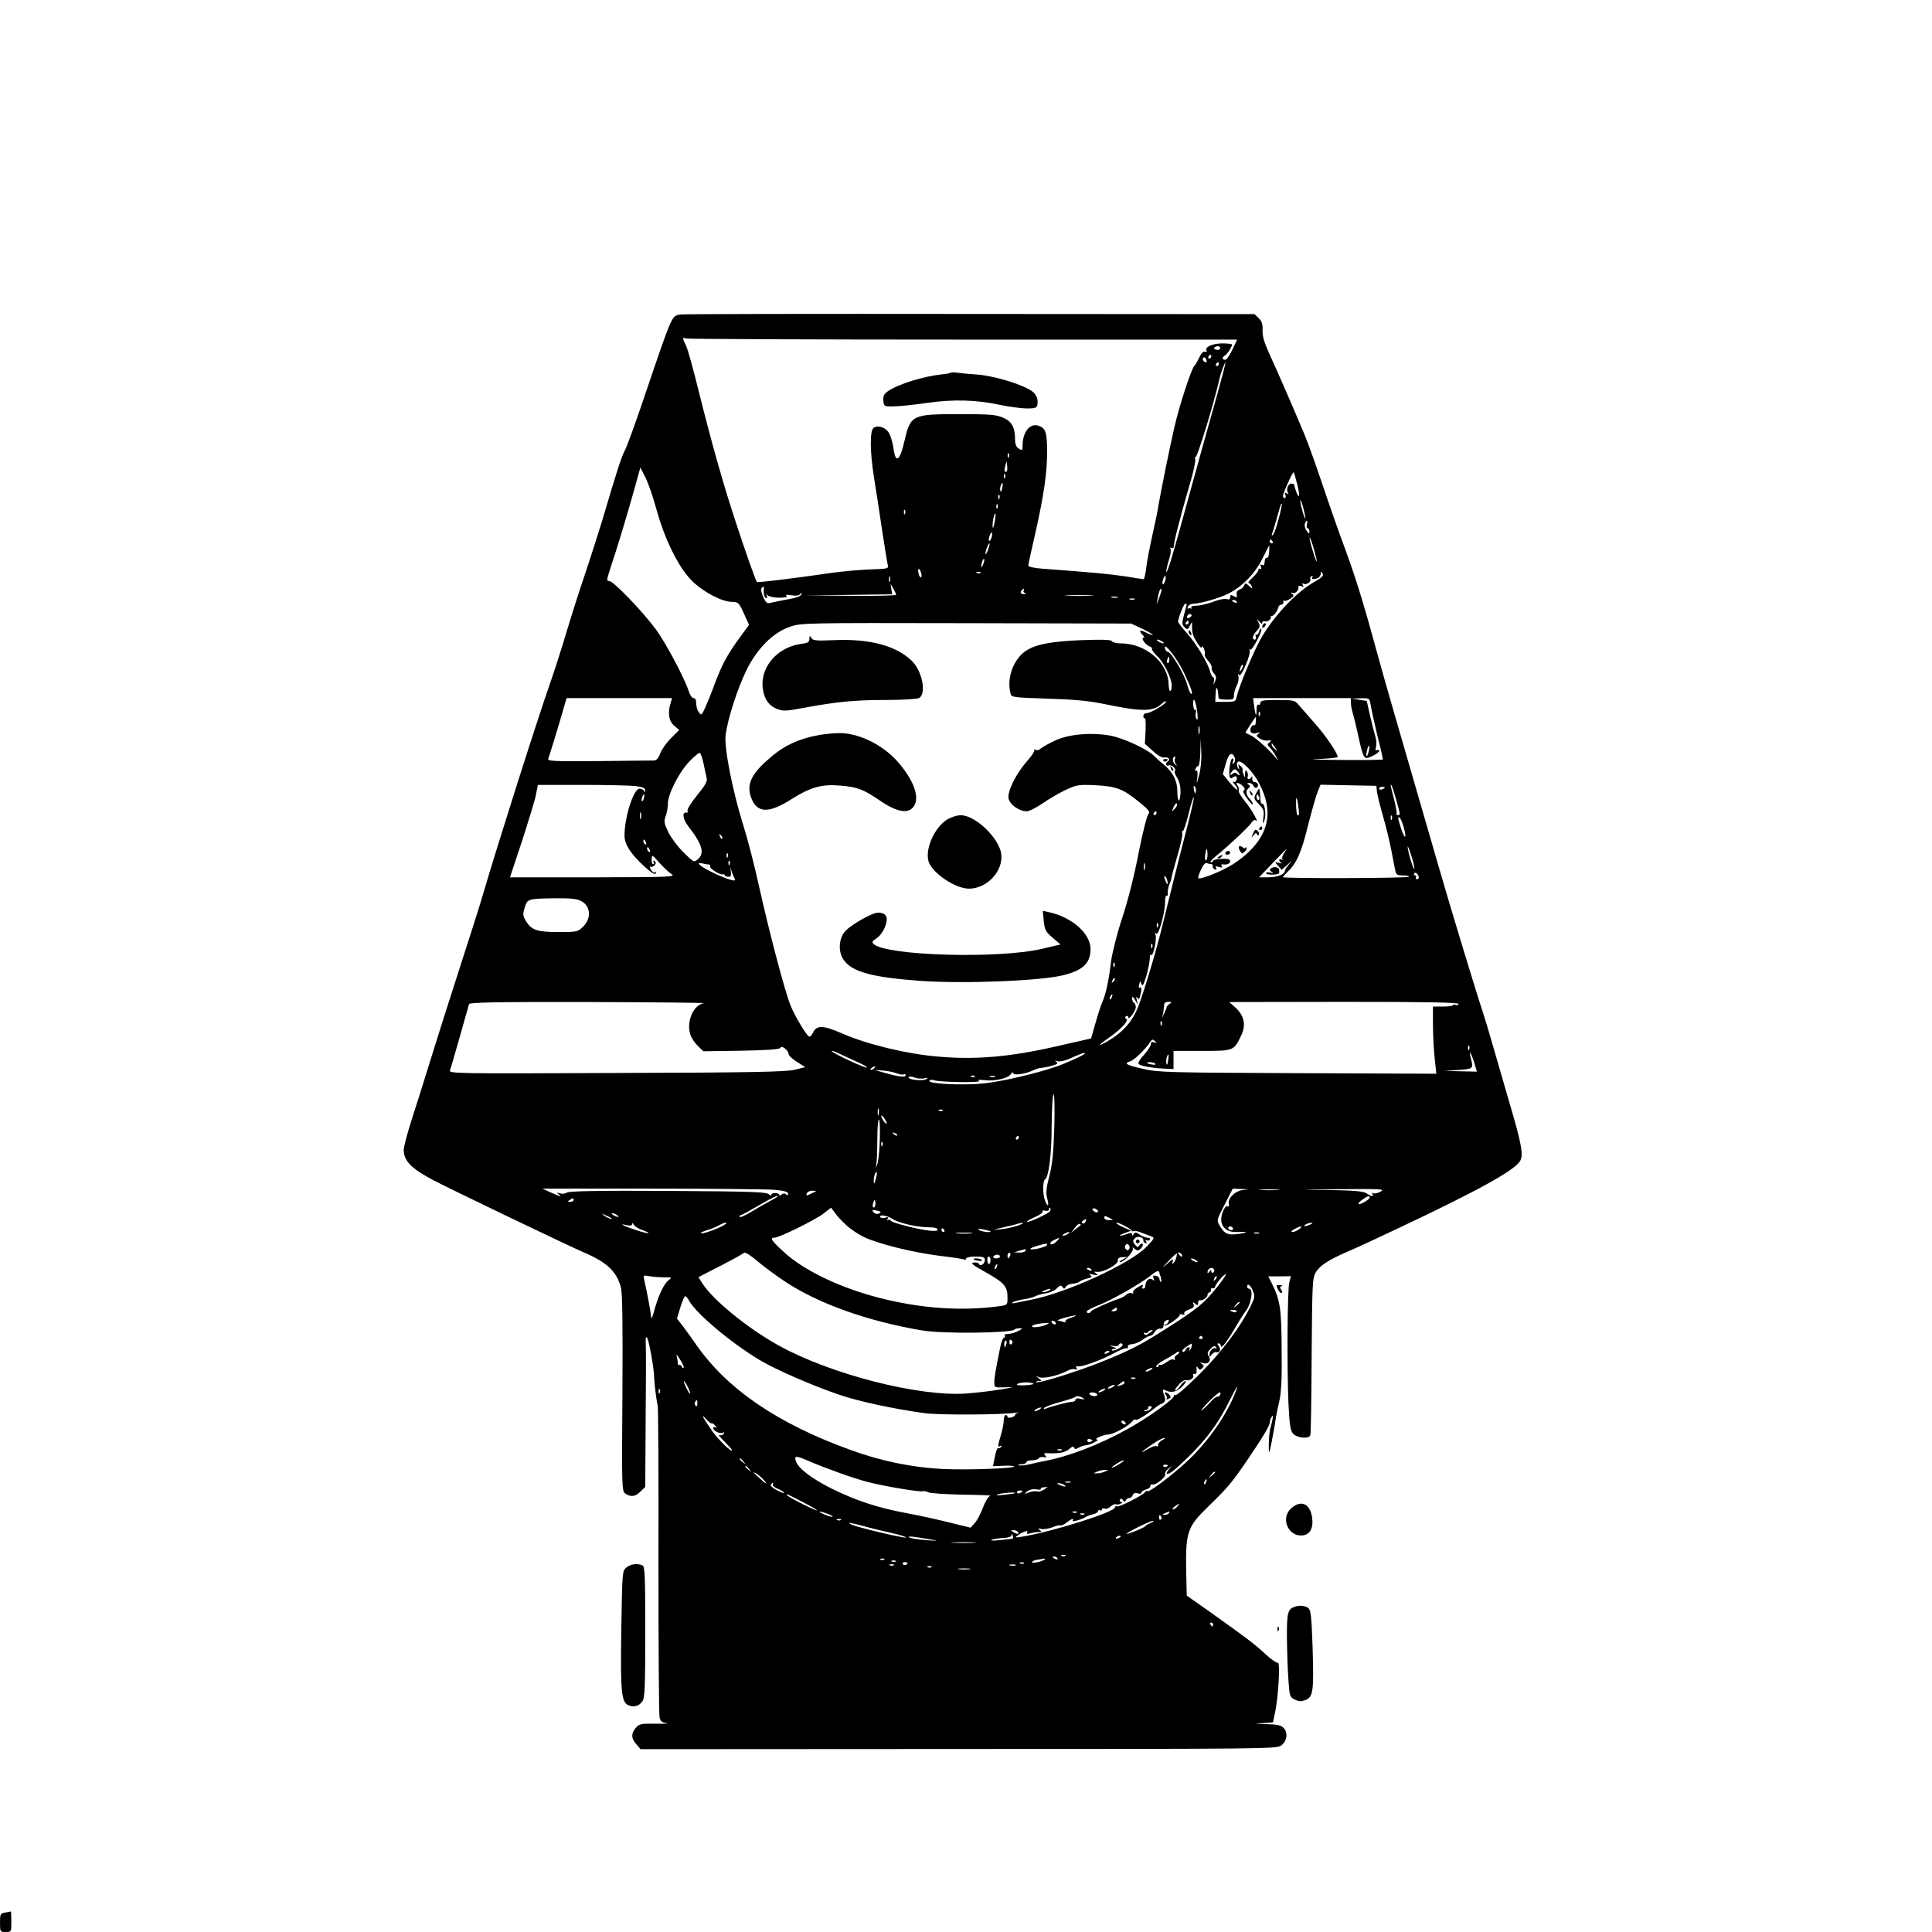 <?xml version="1.0" standalone="no"?>
<!DOCTYPE svg PUBLIC "-//W3C//DTD SVG 20010904//EN"
 "http://www.w3.org/TR/2001/REC-SVG-20010904/DTD/svg10.dtd">
<svg version="1.0" xmlns="http://www.w3.org/2000/svg"
 width="1024pt" height="1024pt" viewBox="0 0 1024 1024"
 preserveAspectRatio="xMidYMid meet">
<g transform="translate(0,1024) scale(0.1,-0.1)"
fill="#000000" stroke="none">
<path d="M3604 8573 c-45 -9 -39 6 -198 -463 -40 -118 -82 -233 -93 -255 -20
-38 -38 -93 -123 -380 -22 -71 -62 -197 -90 -280 -28 -82 -71 -217 -96 -300
-24 -82 -64 -206 -88 -275 -70 -200 -276 -848 -353 -1110 -13 -47 -71 -229
-128 -405 -57 -176 -126 -394 -154 -485 -28 -91 -71 -228 -96 -305 -25 -76
-45 -153 -45 -170 0 -58 40 -99 160 -162 92 -48 700 -340 790 -379 127 -54
178 -102 201 -188 8 -28 10 -200 8 -559 -4 -504 -3 -519 15 -533 29 -20 54
-17 81 11 l25 24 2 343 c2 189 2 370 1 403 -2 45 0 56 8 42 10 -18 36 -164 36
-207 1 -33 13 -131 19 -149 3 -8 5 -378 4 -823 0 -444 2 -819 6 -832 4 -19 14
-26 37 -29 18 -2 -8 -4 -56 -3 -82 1 -90 -1 -108 -23 -25 -31 -24 -54 4 -86
l22 -26 1685 1 c1623 0 1686 1 1710 18 31 23 38 67 14 93 -14 15 -33 19 -93
21 -68 2 -70 2 -20 5 l56 4 12 57 c17 81 27 267 14 259 -5 -3 -35 17 -66 46
-57 53 -95 82 -299 227 l-118 83 -2 86 c-6 252 0 273 116 386 103 100 126 128
204 242 83 122 122 186 122 203 0 8 5 22 10 30 8 11 9 7 4 -15 -3 -16 -8 -37
-11 -45 -3 -8 -7 -44 -8 -80 -1 -45 1 -56 6 -35 7 27 25 126 33 180 2 11 9 47
17 80 10 43 14 121 12 272 -1 221 -8 262 -53 353 l-18 35 60 0 60 1 -8 -31
c-11 -37 -13 -449 -5 -642 6 -119 10 -145 25 -162 21 -23 84 -29 91 -8 3 6 6
197 7 422 3 389 4 412 23 443 21 35 72 67 169 109 32 13 145 65 250 115 431
203 628 311 662 363 20 31 9 92 -55 308 -26 89 -65 223 -86 297 -21 74 -47
160 -57 190 -27 79 -171 551 -238 785 -196 675 -295 1018 -310 1075 -75 276
-118 419 -175 575 -37 99 -93 259 -125 355 -32 96 -74 213 -93 260 -48 115
-139 326 -188 432 -29 64 -39 98 -37 128 1 31 -3 46 -20 63 l-23 22 -1512 1
c-831 1 -1522 0 -1533 -3z m1500 -133 l1453 0 -25 -53 c-14 -30 -31 -54 -38
-54 -18 0 -18 14 0 24 12 8 36 45 36 57 0 3 -24 6 -52 6 -54 -1 -95 -20 -83
-39 3 -6 0 -9 -8 -5 -9 3 -20 -8 -32 -33 -10 -21 -21 -40 -25 -43 -14 -10 -80
-212 -104 -318 -28 -120 -74 -351 -87 -427 -4 -27 -19 -99 -33 -160 -13 -60
-28 -136 -31 -167 -4 -32 -10 -58 -14 -58 -3 0 -46 7 -96 15 -79 12 -172 21
-442 41 -40 3 -73 10 -73 16 0 5 16 80 36 166 47 207 64 327 64 442 -1 100 -8
122 -47 134 -45 14 -83 -34 -83 -106 0 -26 -2 -27 -20 -16 -14 9 -20 24 -20
49 0 63 -17 95 -63 115 -36 16 -67 19 -232 19 -251 0 -259 -4 -291 -142 -24
-106 -47 -123 -58 -41 -4 28 -14 64 -22 79 -16 32 -58 48 -83 32 -21 -14 -21
-122 2 -268 10 -60 29 -183 42 -273 14 -90 27 -173 30 -185 6 -21 3 -22 -92
-25 -54 -2 -145 -10 -203 -18 -183 -27 -395 -53 -398 -49 -6 5 -63 166 -113
320 -66 200 -126 413 -193 681 -30 122 -61 236 -70 252 -20 39 -20 46 0 38 9
-3 669 -6 1468 -6z m1361 -50 c-3 -5 -13 -6 -21 -3 -12 4 -13 8 -3 14 15 9 32
2 24 -11z m-45 -40 c0 -5 -5 -10 -11 -10 -5 0 -7 5 -4 10 3 6 8 10 11 10 2 0
4 -4 4 -10z m-25 -28 c-8 -8 -25 10 -19 20 4 6 9 5 15 -3 4 -7 6 -15 4 -17z
m65 -12 c0 -5 -5 -10 -11 -10 -5 0 -7 5 -4 10 3 6 8 10 11 10 2 0 4 -4 4 -10z
m-11 -170 c-27 -96 -60 -213 -73 -260 -13 -47 -47 -170 -76 -275 -76 -281
-114 -408 -118 -396 -2 6 4 33 13 61 9 27 13 55 9 61 -4 8 -3 9 4 5 7 -4 12
-1 13 6 2 33 31 144 88 342 18 59 29 116 26 124 -3 9 -3 13 1 9 9 -8 104 306
128 418 5 24 28 86 31 83 2 -2 -19 -82 -46 -178z m-1102 -322 c-3 -8 -6 -5 -6
6 -1 11 2 17 5 13 3 -3 4 -12 1 -19z m-11 -76 c-11 -10 -15 4 -8 28 l7 25 3
-23 c2 -13 1 -26 -2 -30z m-1856 -204 c43 -157 117 -306 186 -375 60 -60 160
-113 214 -113 33 -1 37 -4 63 -62 l27 -60 -49 -67 c-65 -89 -93 -140 -131
-241 -17 -47 -41 -105 -52 -130 -19 -42 -21 -43 -34 -25 -8 10 -14 31 -14 47
0 18 -5 28 -14 28 -8 0 -20 17 -26 38 -24 72 -123 258 -175 328 -74 99 -224
254 -245 254 -16 0 -15 5 5 68 33 97 88 279 126 415 l33 119 28 -55 c15 -30
41 -106 58 -169z m3395 137 c16 -61 13 -87 -5 -41 -5 15 -10 31 -10 35 0 4 -7
8 -15 8 -17 0 -30 -31 -19 -48 5 -8 3 -9 -6 -4 -10 6 -12 4 -7 -8 3 -10 2 -17
-3 -17 -6 0 -10 5 -10 11 0 15 52 130 57 126 2 -2 10 -30 18 -62z m-1548 33
c-3 -8 -6 -5 -6 6 -1 11 2 17 5 13 3 -3 4 -12 1 -19z m-15 -55 c-3 -16 -7 -22
-10 -15 -4 13 4 42 11 42 2 0 2 -12 -1 -27z m-15 -55 c-3 -8 -6 -5 -6 6 -1 11
2 17 5 13 3 -3 4 -12 1 -19z m1622 -103 c-2 -17 -27 69 -27 90 0 11 6 -2 14
-30 7 -27 13 -54 13 -60z m-1632 53 c-3 -8 -6 -5 -6 6 -1 11 2 17 5 13 3 -3 4
-12 1 -19z m1491 -55 c-11 -43 -25 -82 -31 -88 -7 -7 -8 -4 -4 8 4 10 14 43
23 75 21 77 23 82 28 82 2 0 -5 -35 -16 -77z m-1981 25 c-3 -8 -6 -5 -6 6 -1
11 2 17 5 13 3 -3 4 -12 1 -19z m474 -49 c-5 -26 -9 -34 -10 -19 -1 27 9 73
15 67 2 -2 0 -23 -5 -48z m1656 -9 c-3 -11 -1 -20 4 -20 5 0 9 -8 9 -17 0 -15
-2 -14 -15 4 -8 12 -12 28 -9 37 9 23 17 20 11 -4z m-1672 -70 c-4 -12 -9 -19
-12 -17 -3 3 -2 15 2 27 4 12 9 19 12 17 3 -3 2 -15 -2 -27z m1724 -125 c-1
-15 -39 108 -38 125 0 8 9 -14 20 -50 10 -36 19 -69 18 -75z m-234 105 c3 -5
1 -10 -4 -10 -6 0 -11 5 -11 10 0 6 2 10 4 10 3 0 8 -4 11 -10z m-1507 -41
c-6 -16 -12 -28 -14 -26 -5 5 13 57 20 57 3 0 0 -14 -6 -31z m1489 -13 c-1
-19 -6 -34 -12 -33 -8 2 -10 -2 -14 -34 0 -5 -6 -7 -13 -3 -8 5 -9 2 -5 -10 4
-10 3 -15 -3 -11 -6 3 -10 1 -10 -5 0 -7 -14 -25 -31 -41 -17 -16 -27 -29 -21
-29 5 0 13 -8 16 -17 6 -15 5 -15 -13 1 -18 17 -21 17 -27 3 -3 -9 -14 -19
-24 -22 -12 -4 -17 -13 -15 -26 3 -16 1 -18 -16 -9 -15 9 -19 7 -19 -5 0 -12
-6 -15 -19 -10 -10 3 -43 -3 -72 -15 -30 -11 -68 -20 -86 -20 -21 0 -31 -4
-29 -12 1 -7 1 -10 -1 -5 -3 4 -9 5 -14 2 -5 -4 -6 1 -3 9 3 9 16 16 28 16 35
0 137 29 185 53 74 36 144 108 182 186 19 38 35 70 36 70 1 1 1 -14 0 -33z
m-1516 -67 c-5 -13 -10 -19 -10 -12 -1 15 10 45 15 40 3 -2 0 -15 -5 -28z
m-328 -49 c3 -11 2 -20 -3 -20 -4 0 -10 11 -12 25 -6 29 7 25 15 -5z m314 4
c-3 -3 -12 -4 -19 -1 -8 3 -5 6 6 6 11 1 17 -2 13 -5z m1768 -49 c-97 -55
-220 -187 -285 -305 -41 -74 -115 -254 -125 -302 -5 -26 -8 -28 -60 -28 l-54
0 2 40 c1 41 9 46 13 7 1 -12 3 -25 3 -28 1 -4 19 -7 41 -7 35 -1 40 2 40 22
0 13 7 37 15 52 8 16 12 38 9 49 -4 13 -2 16 4 7 10 -15 65 115 55 131 -3 6
-2 7 4 4 10 -7 67 102 58 111 -3 3 -8 -4 -12 -16 -3 -12 -9 -19 -14 -16 -5 3
-6 -2 -3 -10 3 -9 1 -16 -5 -16 -17 0 -13 22 10 46 17 19 19 26 9 46 -11 22
-10 22 4 4 10 -12 16 -15 16 -7 0 7 6 11 14 8 15 -6 39 15 31 26 -3 4 -2 5 1
2 9 -6 35 23 38 43 2 9 9 17 17 17 8 1 13 7 11 14 -1 7 1 10 6 7 5 -3 19 2 31
11 19 12 20 17 10 25 -11 8 -10 9 3 5 15 -5 34 17 30 35 -1 4 6 4 15 1 12 -5
14 -3 8 7 -5 9 -4 11 4 6 14 -9 43 12 36 24 -3 5 0 12 6 16 8 4 9 3 5 -4 -8
-13 4 -15 28 -6 9 3 16 14 16 23 0 13 2 14 10 1 7 -11 -3 -21 -45 -45z m-2248
3 c-3 -7 -5 -2 -5 12 0 14 2 19 5 13 2 -7 2 -19 0 -25z m1458 2 c-4 -12 -9
-19 -12 -17 -3 3 -2 15 2 27 4 12 9 19 12 17 3 -3 2 -15 -2 -27z m-1425 -72
c0 -5 -109 -7 -242 -6 l-243 3 232 2 232 3 -5 28 -4 27 15 -25 c8 -14 14 -28
15 -32z m-701 35 c-4 -24 2 -53 12 -53 5 0 7 6 3 13 -6 9 -5 9 7 0 8 -6 36
-11 62 -11 32 1 44 4 35 10 -8 6 1 7 26 3 27 -4 42 -2 48 7 8 10 9 10 5 -2 -2
-10 -26 -19 -68 -26 -35 -6 -76 -15 -90 -18 -23 -7 -28 -3 -43 28 -9 20 -14
41 -11 46 7 12 16 13 14 3z m1377 -12 c-4 -5 0 -12 6 -14 8 -3 6 -6 -4 -6 -18
-1 -24 10 -11 22 9 10 15 8 9 -2z m719 -37 l-15 -39 6 35 c7 38 14 54 20 47 2
-2 -3 -21 -11 -43z m-362 9 c-35 -2 -91 -2 -125 0 -35 2 -7 3 62 3 69 0 97 -1
63 -3z m140 -10 c-7 -2 -21 -2 -30 0 -10 3 -4 5 12 5 17 0 24 -2 18 -5z m90
-10 c-7 -2 -19 -2 -25 0 -7 3 -2 5 12 5 14 0 19 -2 13 -5z m542 -13 c3 -6 -1
-7 -9 -4 -18 7 -21 14 -7 14 6 0 13 -4 16 -10z m-265 -12 c0 -2 -6 -26 -14
-55 -12 -45 -12 -53 2 -67 15 -15 17 -14 28 6 l12 23 0 -25 c0 -37 5 -52 30
-91 12 -19 22 -27 22 -19 1 8 5 5 11 -8 5 -13 7 -27 4 -32 -2 -4 6 -19 18 -32
13 -14 21 -30 19 -37 -2 -7 3 -20 12 -30 13 -14 14 -23 6 -42 -10 -23 -10 -23
-6 -1 2 12 1 22 -4 22 -4 0 -11 12 -15 27 -11 47 -77 156 -125 208 -25 28 -46
55 -46 60 2 23 30 95 38 95 4 0 8 -1 8 -2z m19 -69 c-16 -10 -23 -4 -14 10 3
6 11 8 17 5 6 -4 5 -9 -3 -15z m-9 -29 c0 -5 -5 -10 -11 -10 -5 0 -7 5 -4 10
3 6 8 10 11 10 2 0 4 -4 4 -10z m-247 -32 c31 -15 57 -30 57 -33 0 -3 -14 2
-31 10 -36 19 -47 15 -24 -9 9 -9 12 -16 6 -16 -17 0 11 -39 32 -46 9 -3 15
-9 13 -13 -3 -4 9 -21 26 -37 36 -34 78 -117 78 -156 0 -44 -15 -39 -16 5 -3
116 -122 217 -255 217 -21 0 -41 5 -45 11 -5 9 -50 10 -163 6 -231 -10 -305
-36 -354 -126 -26 -48 -34 -108 -21 -157 5 -20 13 -21 197 -27 136 -4 221 -12
292 -27 213 -44 266 -43 315 2 11 10 20 14 20 9 0 -13 -82 -61 -103 -61 -10 0
-17 -7 -17 -16 0 -8 3 -13 8 -11 4 3 5 -26 4 -65 l-4 -70 42 -38 c25 -24 49
-37 61 -35 21 4 35 -10 19 -20 -15 -10 -12 -28 4 -22 16 6 43 -19 33 -30 -4
-3 2 -20 13 -37 12 -21 18 -47 17 -78 -3 -60 -17 -51 -17 10 0 54 -24 100 -73
141 -18 14 -42 36 -54 48 -35 34 -162 92 -228 104 -98 18 -220 8 -290 -25 -33
-15 -67 -34 -77 -42 -9 -9 -22 -13 -30 -8 -7 4 -10 4 -6 -1 4 -4 -13 -31 -38
-59 -61 -69 -107 -164 -98 -200 8 -32 57 -66 95 -66 14 0 52 19 85 42 32 22
87 55 122 71 60 28 69 29 160 25 111 -6 144 -19 235 -93 46 -38 55 -50 44 -59
-7 -6 -31 -99 -52 -206 -22 -117 -57 -255 -87 -345 -28 -85 -53 -185 -59 -230
-12 -100 -27 -171 -44 -210 -8 -17 -25 -69 -38 -115 l-24 -84 -189 -43 c-241
-55 -425 -71 -624 -53 -166 14 -371 64 -503 121 -105 46 -139 47 -159 4 -6
-13 -15 -22 -20 -19 -17 11 -77 112 -98 165 -31 77 -112 386 -165 623 -25 115
-64 265 -86 334 -56 178 -102 412 -93 476 11 87 63 247 110 343 57 116 141
200 231 231 57 20 75 21 933 19 l875 -2 58 -27z m107 -68 c8 -5 11 -10 5 -10
-5 0 -17 5 -25 10 -8 5 -10 10 -5 10 6 0 17 -5 25 -10z m115 -165 c38 -80 52
-121 37 -111 -5 3 -14 25 -20 48 -13 52 -85 173 -102 173 -7 0 -14 9 -16 20
-5 35 64 -54 101 -130z m-78 66 c0 -11 -5 -18 -9 -15 -4 3 -5 11 -1 19 7 21
12 19 10 -4z m384 -48 c-12 -20 -14 -14 -5 12 4 9 9 14 11 11 3 -2 0 -13 -6
-23z m-3027 -180 c-16 -54 -9 -95 19 -119 l27 -23 -44 -44 c-24 -24 -50 -61
-57 -81 -9 -25 -19 -36 -34 -37 -11 0 -143 -1 -293 -3 -243 -2 -272 0 -266 13
7 19 47 148 76 249 l21 72 280 0 279 0 -8 -27z m2792 -50 c4 -32 2 -43 -4 -34
-5 7 -7 22 -4 34 3 11 1 18 -4 15 -5 -4 -9 10 -10 29 -1 49 15 17 22 -44z
m814 53 c0 -12 4 -36 9 -52 5 -16 19 -72 30 -124 28 -126 30 -129 75 -107 20
9 36 22 36 27 0 6 -5 8 -12 4 -8 -5 -9 0 -5 17 4 13 2 38 -3 54 -5 17 -18 66
-28 110 l-18 80 -40 6 -39 6 47 2 c47 1 47 1 53 -36 3 -21 19 -93 35 -160 17
-67 30 -125 30 -128 0 -3 -102 -4 -227 -3 -126 1 -180 4 -120 5 59 2 107 7
107 11 0 20 -65 115 -122 179 -34 39 -73 83 -85 97 -20 24 -27 26 -112 26 -76
0 -91 -3 -91 -16 0 -8 -4 -12 -10 -9 -6 4 -10 -7 -10 -26 0 -43 -6 -34 -13 19
l-5 42 259 0 259 0 0 -24z m-483 -68 c-3 -8 -6 -5 -6 6 -1 11 2 17 5 13 3 -3
4 -12 1 -19z m-21 -32 c0 -13 -4 -22 -7 -20 -12 7 -28 -21 -20 -35 6 -8 17
-11 32 -6 18 5 20 4 9 -4 -13 -9 -12 -12 5 -24 10 -8 30 -14 44 -12 21 2 22 1
10 -9 -14 -10 -14 -13 4 -31 10 -11 25 -33 33 -50 8 -16 9 -21 2 -10 -20 31
-106 111 -136 126 -15 7 -28 14 -30 15 -3 2 50 82 54 84 1 0 1 -11 0 -24z
m-299 -63 c-3 -10 -5 -2 -5 17 0 19 2 27 5 18 2 -10 2 -26 0 -35z m-2 -223
c-14 -52 -14 -52 -9 -12 3 28 1 41 -6 37 -6 -3 -7 0 -4 9 3 9 10 16 15 16 5 0
10 33 11 73 l2 72 3 -70 c2 -40 -3 -94 -12 -125z m405 145 c14 -19 14 -19 -2
-6 -10 7 -18 18 -18 24 0 6 1 8 3 6 1 -2 9 -13 17 -24z m494 -19 c-3 -15 -8
-25 -11 -23 -2 3 -1 17 3 31 3 15 8 25 11 23 2 -3 1 -17 -3 -31z m-3525 -63
c6 -32 14 -67 17 -79 4 -15 -10 -39 -51 -89 -31 -38 -54 -74 -51 -82 3 -7 0
-12 -6 -10 -24 4 -19 -34 9 -71 76 -97 89 -144 52 -176 -21 -18 -22 -17 -76
36 -29 29 -66 77 -80 106 -23 47 -25 58 -15 86 7 18 12 48 12 67 0 50 59 166
113 222 25 26 50 47 55 47 5 0 15 -26 21 -57z m2816 30 c3 -9 1 -21 -5 -27 -8
-8 -9 -6 -5 7 4 9 3 17 -3 17 -11 0 -22 -76 -14 -98 3 -9 8 -9 17 -2 15 12 26
3 18 -16 -3 -8 -10 -11 -17 -7 -6 3 -2 -3 8 -15 11 -12 17 -24 14 -27 -3 -3
-21 14 -41 38 l-36 44 16 56 c15 55 33 66 48 30z m-318 -7 c-3 -7 0 -20 6 -27
10 -11 9 -11 -5 0 -15 11 -15 41 -1 41 3 0 3 -6 0 -14z m403 -63 c44 -50 80
-131 87 -197 11 -110 -50 -210 -181 -296 -58 -37 -174 -84 -185 -74 -2 2 4 22
14 44 12 27 23 39 33 35 7 -3 18 -5 23 -5 5 0 8 -5 7 -11 -2 -6 3 -14 11 -17
9 -3 11 0 6 8 -5 9 -2 10 15 5 16 -5 20 -4 16 4 -4 6 -4 11 1 10 24 -4 43 3
43 16 0 11 -11 14 -45 13 -25 -1 -45 -6 -45 -10 0 -4 -6 -8 -12 -8 -7 1 5 15
27 33 66 53 169 150 186 174 8 13 19 20 23 16 25 -25 -22 61 -55 99 -22 27
-37 53 -34 58 4 6 1 17 -5 25 -18 21 6 20 27 -1 11 -11 13 -18 5 -23 -7 -4 0
-20 19 -45 16 -22 29 -35 29 -28 0 6 -6 17 -13 24 -22 22 -27 46 -11 59 12 10
12 14 2 20 -10 7 -9 9 3 9 9 0 20 -7 23 -16 3 -8 11 -12 16 -9 15 9 7 30 -11
30 -8 0 -13 9 -12 20 1 11 0 14 -3 8 -8 -17 -27 -17 -21 0 3 8 1 20 -4 28 -6
10 -9 8 -10 -11 0 -23 -1 -23 -8 -5 -5 11 -7 23 -5 26 2 4 -3 12 -11 19 -13
11 -14 10 -9 -6 4 -15 4 -16 -4 -5 -6 8 -8 20 -5 27 7 19 32 4 73 -43z m-60
-19 c0 -5 -5 -3 -12 4 -8 8 -15 9 -25 1 -16 -14 -17 -3 -1 15 10 11 15 11 25
0 7 -7 13 -16 13 -20z m-3202 -60 c39 -5 52 -11 51 -23 0 -10 -2 -12 -6 -3 -2
6 -13 12 -23 12 -32 0 -80 -149 -80 -250 0 -44 34 -98 106 -163 36 -33 54 -44
60 -36 4 7 3 10 -4 5 -6 -3 -16 3 -22 15 -7 12 -8 19 -2 15 5 -3 15 1 21 8 9
11 9 16 0 22 -8 4 -9 3 -5 -4 4 -7 3 -12 -2 -12 -6 0 -9 12 -8 26 1 25 2 25
40 -18 21 -23 50 -51 64 -60 25 -16 6 -17 -414 -18 l-441 0 63 190 c34 105 68
215 74 245 l11 55 232 0 c128 0 256 -3 285 -6z m2970 -30 c-3 -14 -5 -12 -10
9 -3 19 -2 25 4 19 6 -6 8 -18 6 -28z m960 1 c2 -16 16 -75 32 -130 16 -55 36
-138 45 -185 9 -47 18 -95 21 -107 4 -19 11 -23 41 -23 20 0 33 -3 30 -7 -9
-8 -667 -10 -667 -2 0 3 12 16 26 30 46 43 72 101 107 245 20 77 42 157 51
178 l15 37 148 -3 148 -3 3 -30z m102 -43 c23 -84 23 -82 8 -82 -6 0 -9 2 -6
6 3 3 -3 37 -13 77 -21 80 -21 83 -14 75 3 -3 14 -37 25 -76z m-60 64 c0 -2
-7 -6 -15 -10 -8 -3 -15 -1 -15 4 0 6 7 10 15 10 8 0 15 -2 15 -4z m-3927 -56
c-3 -12 -8 -19 -11 -16 -5 6 5 36 12 36 2 0 2 -9 -1 -20z m2881 -146 c-43
-165 -91 -357 -128 -509 -30 -129 -97 -353 -131 -445 -34 -89 -89 -149 -185
-200 -34 -18 -22 -4 22 26 66 45 113 95 98 104 -9 5 -9 9 -1 14 6 4 11 1 11
-6 1 -19 40 34 40 54 0 9 -4 20 -10 23 -5 3 -10 14 -10 23 1 13 5 10 16 -8
l15 -25 -6 25 c-4 17 -3 21 3 12 7 -11 11 -8 15 10 9 33 8 50 -2 44 -5 -4 -7
4 -3 16 5 21 6 21 12 2 5 -14 11 -5 25 41 10 33 18 75 19 92 0 18 3 28 7 22 9
-15 31 79 24 104 -4 15 -3 18 3 9 11 -17 46 105 47 165 0 22 4 39 8 36 5 -3 8
3 6 13 -1 11 3 32 9 47 7 16 12 33 12 38 0 5 14 56 30 112 17 56 29 110 26
120 -2 9 -1 15 3 13 4 -3 18 39 31 92 13 53 25 92 27 86 2 -6 -13 -73 -33
-150z m590 57 c-8 -9 -12 5 -14 39 -3 59 2 68 10 15 4 -27 6 -52 4 -54z m-659
31 c-15 -16 -16 -15 -4 12 7 15 15 23 17 16 3 -7 -3 -19 -13 -28z m-2828 -49
c-3 -10 -5 -4 -5 12 0 17 2 24 5 18 2 -7 2 -21 0 -30z m2733 27 c0 -5 -5 -10
-11 -10 -5 0 -7 5 -4 10 3 6 8 10 11 10 2 0 4 -4 4 -10z m1247 -32 c-3 -8 -6
-5 -6 6 -1 11 2 17 5 13 3 -3 4 -12 1 -19z m63 -43 c18 -63 6 -67 -14 -6 -18
57 -19 64 -7 57 4 -3 14 -26 21 -51z m-3612 -60 c-3 -3 -9 2 -12 12 -6 14 -5
15 5 6 7 -7 10 -15 7 -18z m-404 -21 c3 -8 2 -12 -4 -9 -6 3 -10 10 -10 16 0
14 7 11 14 -7z m4072 -139 c-3 -11 -36 96 -35 117 0 7 9 -14 19 -47 11 -33 18
-64 16 -70z m-4052 99 c3 -8 2 -12 -4 -9 -6 3 -10 10 -10 16 0 14 7 11 14 -7z
m2956 -24 c0 -16 -4 -30 -8 -30 -5 0 -7 14 -4 30 2 17 6 30 8 30 2 0 4 -13 4
-30z m405 7 c-8 -13 -12 -27 -8 -32 5 -4 2 -5 -4 -1 -7 4 -13 3 -13 -3 0 -5 6
-12 13 -15 6 -3 1 -3 -13 0 -25 7 -25 7 -6 -15 l19 -21 31 27 c28 26 29 26 8
2 -12 -14 -22 -29 -22 -34 0 -19 -38 -34 -86 -35 l-51 0 71 74 c39 41 72 75
74 75 1 1 -4 -9 -13 -22z m-2948 -19 c-3 -8 -6 -5 -6 6 -1 11 2 17 5 13 3 -3
4 -12 1 -19z m10 -40 c-3 -8 -6 -5 -6 6 -1 11 2 17 5 13 3 -3 4 -12 1 -19z
m-110 0 c7 -1 10 -5 7 -10 -6 -10 56 -49 68 -42 4 3 8 1 8 -3 0 -5 8 -9 18
-10 15 -1 18 4 16 25 l-4 27 9 -27 c5 -14 12 -31 16 -38 10 -16 -39 -2 -112
33 -69 32 -102 60 -61 51 12 -3 28 -6 35 -6z m2310 -25 c-3 -10 -5 -4 -5 12 0
17 2 24 5 18 2 -7 2 -21 0 -30z m1453 -45 c0 -5 -5 -8 -11 -8 -5 0 -7 5 -4 10
3 6 1 10 -5 10 -6 0 -8 5 -4 11 6 11 23 -6 24 -23z m-1331 -28 c0 -10 -3 -8
-9 5 -12 27 -12 43 0 25 5 -8 9 -22 9 -30z m-3110 -95 c52 -26 57 -91 12 -136
-29 -28 -32 -29 -130 -29 -114 0 -143 10 -172 56 -18 29 -19 38 -8 73 14 47
16 48 162 50 77 1 116 -3 136 -14z m3058 -137 c-3 -8 -6 -5 -6 6 -1 11 2 17 5
13 3 -3 4 -12 1 -19z m-30 -110 c-3 -8 -6 -5 -6 6 -1 11 2 17 5 13 3 -3 4 -12
1 -19z m-200 -100 c-3 -8 -6 -5 -6 6 -1 11 2 17 5 13 3 -3 4 -12 1 -19z m-6
-81 c-10 -9 -11 -8 -5 6 3 10 9 15 12 12 3 -3 0 -11 -7 -18z m-8 -82 c-3 -9
-8 -14 -10 -11 -3 3 -2 9 2 15 9 16 15 13 8 -4z m-2163 -32 c-56 -11 -93 -98
-71 -166 6 -19 24 -46 40 -61 l29 -28 203 3 c144 3 203 7 206 16 5 15 43 -15
43 -34 0 -8 20 -26 44 -41 l44 -28 -56 -14 c-46 -11 -229 -15 -946 -17 -850
-4 -888 -3 -881 14 4 10 27 90 52 178 25 88 47 166 49 173 3 9 138 12 636 11
348 -1 622 -4 608 -6z m2470 -3 c-8 -5 -15 -13 -16 -17 0 -4 -6 -19 -13 -33
l-12 -25 6 25 c2 14 5 33 5 43 0 11 8 17 23 17 18 0 19 -2 7 -10z m1530 -1 c0
-6 -7 -9 -15 -5 -8 3 -15 2 -15 -2 0 -4 -24 -7 -52 -7 l-53 0 0 -95 c0 -52 4
-132 9 -178 l9 -83 -734 3 c-688 3 -739 4 -821 23 -90 20 -104 29 -67 40 22 7
83 67 105 102 10 15 14 16 25 5 12 -11 11 -12 -3 -7 -13 5 -18 2 -18 -9 0 -9
-16 -34 -36 -56 -20 -21 -33 -43 -30 -48 6 -11 71 -23 139 -26 l47 -2 0 48 0
48 151 0 c170 0 169 0 209 85 25 53 14 102 -31 144 l-34 30 608 1 c437 0 607
-3 607 -11z m-1573 -111 c-3 -8 -6 -5 -6 6 -1 11 2 17 5 13 3 -3 4 -12 1 -19z
m1630 -130 c-3 -8 -6 -5 -6 6 -1 11 2 17 5 13 3 -3 4 -12 1 -19z m-3240 -68
c29 -13 51 -25 48 -28 -5 -6 -166 68 -185 85 -8 7 8 3 35 -10 28 -13 74 -34
102 -47z m1203 46 c0 -6 -101 -52 -151 -69 -108 -37 -287 -79 -382 -89 -111
-12 -301 -3 -291 14 3 5 13 6 23 3 26 -11 257 -15 240 -4 -9 6 0 7 28 4 55 -7
124 9 140 31 7 10 13 13 13 7 0 -15 63 -6 104 13 16 8 36 14 45 14 9 0 34 5
55 11 30 8 36 13 25 21 -10 7 -8 8 7 3 13 -3 44 4 75 19 54 24 69 29 69 22z
m2064 -49 l14 -47 -86 2 -87 2 75 5 c81 6 80 6 65 66 -12 46 3 24 19 -28z
m-1623 11 c-3 -21 -6 -26 -9 -15 -3 17 3 47 11 47 2 0 1 -15 -2 -32z m-67 -17
c3 -4 -6 -6 -19 -3 -14 2 -25 6 -25 8 0 8 39 4 44 -5z m-1489 -21 c-3 -5 -12
-10 -18 -10 -7 0 -6 4 3 10 19 12 23 12 15 0z m118 -29 c16 -6 33 -9 38 -5 5
3 9 0 9 -6 0 -12 -40 -7 -119 16 l-46 13 45 -3 c25 -2 58 -9 73 -15z m147 -26
c20 4 22 3 8 -5 -19 -12 -100 -2 -92 11 2 4 17 4 31 -2 15 -6 39 -8 53 -4z
m267 9 c-3 -3 -12 -4 -19 -1 -8 3 -5 6 6 6 11 1 17 -2 13 -5z m106 -1 c-7 -2
-19 -2 -25 0 -7 3 -2 5 12 5 14 0 19 -2 13 -5z m315 -270 c-4 -134 -11 -198
-27 -259 -16 -62 -18 -88 -11 -114 12 -42 4 -52 -11 -14 -13 33 -13 105 0 113
20 13 35 134 35 288 1 90 5 163 10 163 5 0 7 -76 4 -177z m-931 70 c-3 -10 -5
-4 -5 12 0 17 2 24 5 18 2 -7 2 -21 0 -30z m340 21 c-3 -3 -12 -4 -19 -1 -8 3
-5 6 6 6 11 1 17 -2 13 -5z m-297 -68 c0 -5 -7 -1 -15 10 -8 10 -14 24 -14 29
0 6 6 1 14 -9 8 -11 15 -24 15 -30z m-37 -91 c-2 -58 -8 -116 -14 -128 -9 -21
-9 -21 -4 3 2 14 5 74 5 133 0 60 4 106 9 103 4 -3 6 -53 4 -111z m92 27 c-3
-3 -11 0 -18 7 -9 10 -8 11 6 5 10 -3 15 -9 12 -12z m645 -12 c0 -5 -5 -10
-11 -10 -5 0 -7 5 -4 10 3 6 8 10 11 10 2 0 4 -4 4 -10z m-723 -42 c-3 -8 -6
-5 -6 6 -1 11 2 17 5 13 3 -3 4 -12 1 -19z m-36 -179 c-6 -24 -9 -28 -10 -12
-1 24 9 56 16 50 2 -3 0 -20 -6 -38z m-539 -55 c54 -5 75 -10 75 -21 0 -9 -4
-10 -10 -4 -7 7 -15 7 -24 0 -8 -7 -13 -8 -13 -1 0 5 -11 9 -24 8 -13 0 -21
-5 -18 -11 3 -5 -2 -3 -13 5 -15 13 -93 15 -538 18 -367 2 -523 -1 -533 -9 -7
-6 -23 -8 -36 -4 -18 5 -20 4 -8 -4 23 -17 6 -13 -41 9 l-44 20 576 0 c317 0
610 -3 651 -6z m2486 -1 c-42 -5 -82 -45 -75 -74 3 -11 0 -16 -8 -13 -14 6
-36 -49 -32 -79 6 -37 36 -59 80 -57 63 3 68 -2 12 -10 -57 -8 -75 0 -100 43
-17 29 -17 30 26 113 l43 84 45 -2 c44 -1 44 -2 9 -5z m185 0 c-23 -2 -64 -2
-90 0 -26 2 -7 3 42 3 50 0 71 -1 48 -3z m544 -9 c-15 -8 -33 -12 -39 -8 -7 4
-8 3 -4 -4 10 -16 -5 -15 -31 3 -16 11 -62 15 -204 18 -169 2 -165 3 61 4 223
2 243 1 217 -13z m-2997 -1 c-8 -3 -23 -10 -32 -15 -14 -6 -16 -5 -12 7 4 8
18 15 33 14 15 0 20 -3 11 -6z m-201 -27 c-2 -2 -24 -15 -49 -28 -25 -14 -69
-39 -97 -56 -29 -17 -53 -27 -53 -22 0 6 3 10 8 10 4 0 45 23 92 50 71 42 117
63 99 46z m3141 -3 c0 -5 -14 -16 -30 -25 -35 -20 -41 -8 -7 15 25 18 37 21
37 10z m-4220 -13 c0 -5 -8 -10 -17 -10 -15 0 -16 2 -3 10 19 12 20 12 20 0z
m1600 -20 c0 -11 -4 -20 -9 -20 -5 0 -7 9 -4 20 3 11 7 20 9 20 2 0 4 -9 4
-20z m-155 -113 c22 -21 64 -49 93 -63 77 -37 259 -82 401 -100 69 -8 128 -17
133 -20 4 -3 8 0 8 5 0 6 21 11 50 11 42 0 50 -3 50 -19 0 -20 -26 -37 -32
-19 -2 5 -14 8 -27 6 -19 -2 -7 -12 63 -51 99 -56 116 -75 116 -133 0 -41 0
-41 -43 -47 -197 -27 -412 -13 -632 43 -206 52 -401 144 -508 242 -68 62 -79
78 -52 78 25 0 216 94 260 128 l40 31 20 -27 c10 -15 37 -44 60 -65z m1080 73
c-8 -13 -116 -62 -122 -56 -3 2 16 14 42 25 26 11 44 25 41 30 -3 5 3 7 14 4
12 -3 20 0 20 8 0 7 3 10 6 6 3 -3 3 -11 -1 -17z m255 -1 c0 -4 -7 -6 -15 -3
-8 4 -15 10 -15 15 0 4 7 6 15 3 8 -4 15 -10 15 -15z m-1153 -2 c2 -3 -3 -7
-11 -10 -8 -3 -20 0 -26 8 -10 12 -8 13 10 10 13 -2 25 -6 27 -8z m-1428 -33
c14 -12 -19 -1 -35 12 -18 14 -18 14 6 3 14 -6 27 -13 29 -15z m31 16 c8 -5
11 -10 5 -10 -5 0 -17 5 -25 10 -8 5 -10 10 -5 10 6 0 17 -5 25 -10z m1461
-21 c30 -21 135 -45 196 -44 26 0 43 -5 43 -12 0 -7 -14 -9 -42 -6 -70 8 -203
43 -206 53 -2 6 -9 7 -14 4 -7 -5 -8 -2 -3 6 5 9 2 10 -13 6 -11 -4 -23 -2
-26 3 -10 16 37 9 65 -10z m1167 -4 c2 -1 -8 -2 -21 -2 -13 0 -24 5 -24 13 0
10 5 10 21 2 12 -6 22 -12 24 -13z m-144 -10 c-4 -8 -11 -12 -16 -9 -6 4 -5
10 3 15 19 12 19 11 13 -6z m244 -47 c2 -5 7 -6 12 -3 4 3 23 -1 41 -9 19 -7
43 -16 53 -20 17 -6 14 -12 -29 -56 -89 -90 -424 -243 -610 -279 -33 -7 -71
-14 -85 -17 -18 -3 -21 -2 -10 5 8 4 34 11 58 15 24 3 51 11 60 16 9 5 34 12
55 15 21 3 47 15 59 27 16 16 22 18 29 7 8 -12 11 -12 18 1 6 8 21 15 35 16
14 0 31 5 38 11 7 6 26 13 42 17 24 6 27 9 15 17 -10 7 -5 8 16 3 24 -4 27 -3
15 6 -13 9 -12 11 5 9 35 -4 113 40 110 61 -2 10 7 16 24 17 l26 1 -25 -14
c-14 -7 -20 -13 -13 -14 20 0 75 59 67 73 -5 7 -1 7 10 -2 15 -12 19 -12 33 2
9 9 13 20 9 24 -4 4 -11 1 -17 -7 -8 -13 -11 -12 -24 4 -12 16 -12 20 0 33 15
15 48 5 45 -13 -1 -5 4 -10 11 -13 7 -2 9 1 4 9 -5 8 -4 11 3 6 6 -3 13 -2 17
4 3 5 -2 10 -12 10 -10 0 -29 7 -42 16 -19 14 -25 14 -32 3 -6 -10 -9 -10 -9
-2 0 9 -7 10 -26 3 -14 -6 -31 -10 -37 -9 -7 0 4 6 23 13 l35 13 -36 16 c-20
8 -39 19 -43 25 -3 5 14 0 37 -11 23 -12 44 -25 45 -29z m-2592 2 c19 -7 34
-14 31 -16 -2 -2 -33 5 -68 17 -67 22 -94 37 -46 25 18 -4 27 -2 27 6 0 8 4 6
10 -4 6 -9 26 -22 46 -28z m439 32 c-18 -16 -116 -53 -128 -49 -7 2 6 9 28 16
22 6 51 18 65 26 28 16 50 20 35 7z m1552 -7 c-21 -8 -62 -17 -90 -20 -51 -5
-51 -5 12 10 35 8 69 16 75 19 6 2 18 4 26 5 8 0 -2 -7 -23 -14z m331 1 c-2 0
-14 -10 -27 -21 l-25 -20 20 26 c10 15 23 25 27 22 5 -3 7 -6 5 -7z m1217 4
c-27 -12 -43 -12 -25 0 8 5 22 9 30 9 10 0 8 -3 -5 -9z m-410 -20 c3 -5 -1
-10 -9 -10 -9 0 -16 5 -16 10 0 6 4 10 9 10 6 0 13 -4 16 -10z m351 -5 c-11
-8 -27 -15 -35 -15 -10 1 -7 6 9 15 33 19 50 18 26 0z m-1881 -5 c3 -5 1 -10
-4 -10 -6 0 -11 5 -11 10 0 6 2 10 4 10 3 0 8 -4 11 -10z m244 -6 c10 -9 -45
-3 -59 6 -11 7 -5 8 20 4 19 -4 37 -8 39 -10z m-101 -11 c-21 -2 -55 -2 -75 0
-21 2 -4 4 37 4 41 0 58 -2 38 -4z m512 -3 c-8 -5 -19 -10 -25 -10 -5 0 -3 5
5 10 8 5 20 10 25 10 6 0 3 -5 -5 -10z m1013 3 c-7 -2 -19 -2 -25 0 -7 3 -2 5
12 5 14 0 19 -2 13 -5z m-1073 -43 c-12 -12 -25 -18 -31 -14 -6 4 -1 12 13 19
34 19 40 17 18 -5z m-50 -18 c0 -5 -20 -13 -45 -19 -54 -12 -60 -1 -7 14 50
14 52 14 52 5z m435 -22 c-5 -8 -11 -8 -17 -2 -6 6 -7 16 -3 22 5 8 11 8 17 2
6 -6 7 -16 3 -22z m-550 -10 c-3 -5 -18 -10 -33 -9 l-27 1 25 8 c35 11 42 11
35 0z m-1275 -162 c178 -118 439 -211 730 -260 108 -18 467 -14 487 5 3 4 16
7 27 7 18 0 17 -2 -8 -15 -15 -8 -39 -15 -53 -15 -13 0 -21 -4 -18 -10 3 -5 2
-10 -4 -10 -5 0 -14 -24 -20 -52 -25 -124 -31 -160 -31 -186 0 -26 1 -27 57
-25 53 2 51 1 -27 -12 -47 -8 -128 -17 -180 -21 -251 -17 -713 101 -990 253
-167 92 -356 246 -410 335 l-18 29 117 60 c64 33 120 64 125 69 5 5 35 -14 70
-44 33 -28 99 -77 146 -108z m2105 133 c-3 -3 -10 1 -15 9 -6 8 -10 13 -11 10
0 -3 -2 -13 -4 -24 -2 -10 -9 -24 -15 -30 -8 -8 -9 -6 -4 9 5 15 -3 11 -32
-15 -29 -26 -26 -21 10 17 39 41 53 50 63 41 7 -6 11 -13 8 -17z m-911 4 c-4
-8 -8 -15 -10 -15 -2 0 -4 7 -4 15 0 8 4 15 10 15 5 0 7 -7 4 -15z m-54 -5 c0
-5 -9 -10 -21 -10 -11 0 -17 5 -14 10 3 6 13 10 21 10 8 0 14 -4 14 -10z m-50
-20 c0 -11 -4 -20 -8 -20 -4 0 -8 9 -9 20 -1 11 2 20 8 20 5 0 9 -9 9 -20z
m1090 0 c8 -5 11 -10 5 -10 -5 0 -17 5 -25 10 -8 5 -10 10 -5 10 6 0 17 -5 25
-10z m-1057 -35 c-3 -9 -8 -14 -10 -11 -3 3 -2 9 2 15 9 16 15 13 8 -4z m502
-15 c3 -6 -1 -7 -9 -4 -18 7 -21 14 -7 14 6 0 13 -4 16 -10z m650 1 c3 -5 1
-12 -5 -16 -5 -3 -10 0 -10 7 0 9 -3 9 -10 -2 -5 -8 -10 -10 -10 -4 0 22 24
32 35 15z m-289 -22 c1 -5 2 -10 4 -11 5 -8 7 -39 2 -33 -4 4 -7 12 -7 18 0 7
-9 13 -19 15 -14 3 -17 0 -12 -13 5 -14 3 -15 -6 -7 -17 13 -38 -7 -38 -38 0
-5 -5 -10 -11 -10 -5 0 -7 5 -4 10 9 15 -2 12 -30 -6 -14 -9 -22 -20 -19 -25
3 -5 -1 -6 -9 -3 -8 3 -21 -1 -28 -9 -8 -7 -23 -16 -34 -19 -46 -14 -150 -61
-153 -69 -5 -12 -22 -12 -22 0 0 5 30 21 67 35 69 27 225 116 278 160 29 23
39 25 41 5z m305 -71 c-74 -92 -115 -124 -329 -257 -93 -58 -172 -96 -317
-152 -122 -47 -305 -103 -313 -95 -3 3 3 6 13 6 18 0 18 1 -1 16 -19 15 -19
15 1 5 23 -10 99 6 149 32 16 9 35 13 44 10 10 -5 13 -2 8 6 -5 8 -3 11 6 9
21 -5 127 34 191 69 33 18 63 30 68 27 5 -3 8 0 7 8 -2 8 7 13 24 14 14 1 38
11 53 22 15 12 34 22 41 22 7 0 18 9 24 20 6 11 19 19 28 18 9 -2 17 3 18 10
1 6 2 16 3 21 0 5 8 11 15 14 10 4 13 1 9 -9 -3 -7 -10 -14 -16 -14 -6 0 -8
-2 -5 -5 8 -8 84 45 81 56 -2 4 5 5 14 2 10 -4 14 -2 10 4 -4 7 6 16 24 22 23
8 30 15 25 27 -5 14 -4 15 9 4 12 -10 15 -10 15 4 0 9 3 15 8 14 15 -3 42 15
42 28 0 8 5 14 10 14 6 0 9 6 8 13 -2 6 3 11 10 10 6 -2 12 1 12 6 0 13 51 73
57 67 3 -2 -18 -33 -46 -68z m-2933 52 c44 0 45 -1 26 -15 -24 -16 -57 -87
-78 -167 -9 -32 -15 -43 -15 -28 -1 22 -20 124 -37 199 -5 22 -3 23 27 17 17
-3 52 -6 77 -6z m2923 -13 c-10 -9 -11 -8 -5 6 3 10 9 15 12 12 3 -3 0 -11 -7
-18z m199 -58 c12 -27 11 -36 -9 -77 -54 -113 -156 -248 -273 -365 -65 -65
-123 -115 -129 -112 -5 4 -8 2 -7 -3 4 -15 -134 -114 -240 -173 -156 -87 -318
-149 -447 -173 -16 -3 -50 -10 -74 -16 -24 -6 -51 -9 -60 -7 -9 3 -4 5 12 6
15 0 27 6 27 11 0 6 13 10 29 10 17 0 33 5 37 11 3 6 15 8 26 6 15 -4 17 -3 8
8 -9 11 -7 14 12 13 58 -4 96 4 115 22 15 13 23 16 26 7 3 -9 9 -9 26 1 11 6
29 12 38 12 19 1 75 29 58 30 -24 1 34 27 60 27 27 0 116 50 130 74 4 5 11 7
16 4 7 -5 60 29 114 73 6 4 18 11 27 14 9 4 15 15 13 25 -2 10 -4 18 -5 18 -1
0 -3 8 -5 18 -2 9 1 14 6 11 32 -19 66 -13 94 16 16 16 24 30 18 30 -6 0 -18
-11 -27 -25 -9 -14 -21 -25 -26 -25 -6 0 2 14 17 30 15 18 33 28 41 25 17 -6
44 13 36 26 -3 5 0 8 8 7 8 -2 12 6 10 22 -1 19 0 22 8 10 7 -12 12 -12 22 -2
10 10 10 15 -2 23 -12 9 -12 10 4 5 28 -10 48 11 33 35 -10 16 -8 22 9 40 17
17 23 18 29 8 5 -8 5 -11 0 -7 -11 11 -35 -11 -35 -31 1 -15 2 -15 13 0 7 9
17 14 24 12 17 -6 26 16 13 32 -9 11 -9 15 -1 15 6 0 11 -5 11 -11 0 -23 29
13 74 89 25 43 50 82 55 88 33 39 47 124 20 124 -5 0 -9 5 -9 10 0 21 18 9 30
-21z m-1080 1 c-8 -5 -22 -9 -30 -9 -10 0 -8 3 5 9 27 12 43 12 25 0z m-1909
-52 c37 -69 225 -227 378 -318 84 -50 279 -135 421 -183 103 -35 284 -74 450
-97 78 -11 422 -9 490 3 14 2 17 2 8 0 -10 -2 -18 -8 -18 -13 0 -4 -9 -10 -20
-13 -11 -3 -20 -1 -20 4 0 5 -4 9 -10 9 -5 0 -10 -13 -10 -28 0 -16 -7 -51
-15 -78 -18 -59 -18 -67 -3 -58 7 4 8 3 4 -5 -4 -6 -11 -9 -15 -6 -5 2 -13
-18 -18 -46 l-10 -50 53 2 c30 2 56 0 59 -3 11 -11 -245 -20 -375 -14 -166 8
-331 42 -492 101 -385 139 -652 321 -816 555 -25 36 -58 82 -74 103 l-30 38
18 60 c10 32 21 59 26 59 4 0 13 -10 19 -22z m2919 -12 c0 -2 -8 -10 -17 -17
-16 -13 -17 -12 -4 4 13 16 21 21 21 13z m-650 -36 c0 -5 -8 -10 -17 -10 -15
0 -16 2 -3 10 19 12 20 12 20 0z m634 -12 c-3 -4 -11 -5 -19 -1 -21 7 -19 12
4 10 11 0 18 -5 15 -9z m-877 -32 c-21 -6 -34 -16 -30 -20 4 -5 0 -6 -10 -3
-10 4 -24 7 -30 8 -16 1 74 27 93 27 8 0 -2 -5 -23 -12z m-82 -26 c3 -5 2 -10
-4 -10 -5 0 -13 5 -16 10 -3 6 -2 10 4 10 5 0 13 -4 16 -10z m-45 -9 c-24 -13
-80 -21 -80 -11 0 8 30 15 75 18 16 1 17 0 5 -7z m559 -34 c-2 -1 -11 -8 -21
-15 -12 -10 -18 -10 -24 -1 -4 7 -3 9 4 5 6 -3 13 -2 17 4 3 5 11 10 17 10 6
0 9 -1 7 -3z m265 -35 c3 -5 -1 -9 -9 -9 -8 0 -12 4 -9 9 3 4 7 8 9 8 2 0 6
-4 9 -8z m-1041 -37 c-7 -21 -12 -19 -10 4 0 11 5 18 9 15 4 -3 5 -11 1 -19z
m32 16 c3 -5 1 -12 -5 -16 -5 -3 -10 1 -10 9 0 18 6 21 15 7z m585 -19 c0 -12
-49 -37 -57 -29 -3 4 2 7 13 8 15 1 14 3 -6 10 -25 9 -25 9 3 5 15 -2 27 1 27
5 0 5 5 9 10 9 6 0 10 -4 10 -8z m366 -7 c-1 -8 -6 -18 -11 -22 -4 -4 -5 -2
-1 5 4 6 2 12 -4 12 -6 0 -13 -7 -16 -15 -4 -8 -11 -12 -16 -9 -5 4 3 15 19
25 34 23 32 22 29 4z m-436 -29 c0 -2 -7 -7 -16 -10 -8 -3 -12 -2 -9 4 6 10
25 14 25 6z m357 -17 c-9 -6 -14 -15 -11 -21 4 -7 2 -8 -5 -4 -6 4 -23 -2 -37
-13 -15 -11 -30 -18 -35 -15 -5 3 -9 0 -9 -6 0 -6 -5 -8 -11 -4 -6 4 12 19 42
36 30 16 58 33 63 38 5 5 12 7 15 4 3 -3 -2 -10 -12 -15z m-2614 -69 c-3 -3
-8 1 -10 8 -3 6 -9 10 -13 7 -5 -3 -8 3 -8 12 0 10 -3 27 -6 38 -4 11 4 2 18
-20 14 -21 23 -42 19 -45z m2477 -10 c-8 -5 -19 -10 -25 -10 -5 0 -3 5 5 10 8
5 20 10 25 10 6 0 3 -5 -5 -10z m-83 -46 c-3 -3 -12 -4 -19 -1 -8 3 -5 6 6 6
11 1 17 -2 13 -5z m-2372 -45 c9 -17 15 -33 13 -35 -3 -2 -12 12 -21 31 -21
43 -13 47 8 4z m1833 16 c-8 -7 -88 -11 -88 -4 0 9 47 16 73 10 10 -2 16 -5
15 -6z m482 6 c0 -5 -10 -11 -22 -14 -22 -6 -22 -6 -4 8 23 17 26 18 26 6z
m-60 -21 c-8 -5 -19 -10 -25 -10 -5 0 -3 5 5 10 8 5 20 10 25 10 6 0 3 -5 -5
-10z m650 -24 c-44 -117 -136 -252 -240 -354 -79 -78 -230 -192 -230 -175 0 5
-4 3 -8 -3 -11 -18 -143 -85 -153 -78 -5 3 -9 1 -9 -5 0 -25 -336 -131 -495
-156 -36 -6 -38 -5 -20 8 29 20 58 29 49 15 -5 -8 0 -9 17 -5 13 4 33 7 44 7
17 0 18 2 5 11 -12 9 -10 10 9 5 13 -3 40 2 59 9 19 8 38 13 42 10 4 -3 19 4
33 15 27 21 42 26 32 10 -6 -9 51 7 70 20 6 4 22 10 38 14 15 3 27 11 27 17 0
6 5 7 10 4 6 -3 10 -2 10 4 0 6 7 8 15 5 8 -3 22 2 31 11 9 9 22 14 29 12 6
-3 18 -1 26 4 11 7 11 9 1 9 -7 0 -10 5 -6 11 4 8 9 7 16 -2 7 -11 11 -11 15
-1 2 6 11 12 18 12 7 0 16 7 19 16 4 10 13 13 26 9 11 -4 20 -2 20 4 0 6 11
13 25 17 13 3 23 11 22 18 -1 6 5 10 14 8 19 -3 73 44 65 57 -3 4 4 17 17 27
22 19 22 19 4 -2 -29 -34 -7 -35 32 -1 142 127 219 224 286 360 38 76 53 99
35 53z m-3053 -8 c-3 -8 -6 -5 -6 6 -1 11 2 17 5 13 3 -3 4 -12 1 -19z m2353
12 c-8 -5 -19 -10 -25 -10 -5 0 -3 5 5 10 8 5 20 10 25 10 6 0 3 -5 -5 -10z
m-35 -20 c3 -5 -3 -10 -14 -10 -11 0 -23 5 -26 10 -3 6 3 10 14 10 11 0 23 -4
26 -10z m652 -2 c-2 -7 -9 -12 -15 -11 -6 1 -23 -12 -39 -31 -16 -18 -36 -36
-44 -41 -8 -4 8 15 36 44 48 49 72 64 62 39z m-727 -18 c11 -8 8 -9 -12 -4
-18 4 -28 2 -28 -5 0 -6 -8 -11 -18 -11 -18 0 -103 -22 -137 -35 -14 -6 -17
-5 -10 3 6 6 43 20 84 31 41 11 76 23 79 26 8 8 25 6 42 -5z m-2044 -30 c0
-12 -4 -16 -9 -11 -5 5 -6 14 -3 20 10 15 12 14 12 -9z m2403 -27 c-6 -7 -19
-12 -28 -12 -13 1 -13 2 2 6 9 2 15 8 13 12 -3 4 1 8 9 8 11 0 12 -4 4 -14z
m-589 -3 c-8 -5 -19 -10 -25 -10 -5 0 -3 5 5 10 8 5 20 10 25 10 6 0 3 -5 -5
-10z m-1737 -74 c2 2 10 -3 18 -13 9 -11 10 -14 2 -9 -7 4 -13 3 -13 -3 0 -15
38 -33 52 -25 7 5 8 3 4 -5 -5 -7 -15 -10 -23 -7 -8 3 4 -12 26 -34 23 -23 41
-43 41 -46 0 -16 -73 55 -107 104 -51 73 -61 94 -30 60 14 -15 27 -25 30 -22z
m2192 4 c3 -5 2 -10 -4 -10 -5 0 -13 5 -16 10 -3 6 -2 10 4 10 5 0 13 -4 16
-10z m-175 -95 c0 -2 -6 -5 -13 -8 -8 -3 -14 1 -14 8 0 7 6 11 14 8 7 -3 13
-6 13 -8z m370 2 c-14 -8 -24 -19 -22 -26 1 -7 -2 -10 -8 -6 -6 4 -27 -4 -48
-16 -49 -30 -35 -15 25 26 26 18 55 33 63 34 8 0 4 -5 -10 -12z m-533 -53 c-3
-3 -12 -4 -19 -1 -8 3 -5 6 6 6 11 1 17 -2 13 -5z m-1338 -59 c87 -37 239 -92
311 -110 82 -22 282 -55 292 -49 4 3 16 0 27 -5 10 -6 92 -11 182 -13 90 -1
157 -4 148 -6 -10 -2 -26 -28 -39 -62 -12 -33 -32 -70 -44 -83 l-22 -24 -110
27 c-60 15 -163 38 -229 50 -155 29 -267 66 -399 131 -107 54 -179 109 -189
148 -7 27 3 26 72 -4z m-348 -2 c13 -16 12 -17 -3 -4 -17 13 -22 21 -14 21 2
0 10 -8 17 -17z m1991 -13 c-42 -26 -56 -26 -17 0 17 11 35 20 40 20 6 0 -5
-9 -23 -20z m258 -6 c0 -8 -19 -13 -24 -6 -3 5 1 9 9 9 8 0 15 -2 15 -3z
m-2219 -21 c13 -16 12 -17 -3 -4 -17 13 -22 21 -14 21 2 0 10 -8 17 -17z
m1884 -13 c-11 -5 -29 -9 -40 -9 l-20 0 20 9 c11 5 29 9 40 9 l20 0 -20 -9z
m-1805 -46 c27 -30 5 -17 -39 25 -19 17 -21 21 -6 13 11 -5 31 -23 45 -38z
m2390 42 c0 -2 -8 -10 -17 -17 -16 -13 -17 -12 -4 4 13 16 21 21 21 13z m-47
-51 c-3 -9 -8 -14 -10 -11 -3 3 -2 9 2 15 9 16 15 13 8 -4z m-720 -2 c-7 -2
-19 -2 -25 0 -7 3 -2 5 12 5 14 0 19 -2 13 -5z m-1577 -12 c-3 -5 8 -14 24
-21 17 -7 33 -17 36 -22 3 -5 -13 0 -35 12 -23 11 -39 25 -36 30 4 6 8 10 11
10 3 0 3 -4 0 -9z m1544 -1 c18 -12 2 -12 -25 0 -13 6 -15 9 -5 9 8 0 22 -4
30 -9z m-108 -26 c-11 -7 -27 -12 -34 -9 -8 3 -28 1 -44 -5 -27 -10 -28 -9 -9
6 13 9 30 13 48 10 15 -3 26 -2 23 2 -2 4 5 9 16 9 l21 2 -21 -15z m-112 -8
c0 -2 -7 -6 -15 -10 -8 -3 -15 -1 -15 4 0 6 7 10 15 10 8 0 15 -2 15 -4z m-41
-10 c-2 -2 -29 -6 -59 -9 -36 -4 -46 -3 -30 3 25 8 97 13 89 6z m-1121 -49
c39 -20 72 -39 72 -42 0 -3 -36 13 -80 35 -44 22 -80 43 -80 46 0 7 -3 8 88
-39z m1982 -22 c-7 -8 -17 -15 -23 -15 -6 0 -2 7 9 15 25 19 30 19 14 0z
m-1850 -40 c19 -7 28 -14 20 -14 -8 0 -28 6 -45 14 -39 17 -21 18 25 0z m1317
9 c-3 -3 -12 -4 -19 -1 -8 3 -5 6 6 6 11 1 17 -2 13 -5z m488 -4 c-3 -5 -14
-10 -23 -9 -14 0 -13 2 3 9 27 11 27 11 20 0z m-448 -6 c-3 -3 -12 -4 -19 -1
-8 3 -5 6 6 6 11 1 17 -2 13 -5z m408 -13 c3 -5 2 -12 -3 -15 -5 -3 -9 1 -9 9
0 17 3 19 12 6z m-1698 -17 c-3 -3 -12 -4 -19 -1 -8 3 -5 6 6 6 11 1 17 -2 13
-5z m1643 -15 c-13 -6 -27 -13 -30 -18 -5 -8 -85 -41 -98 -41 -14 1 123 69
138 69 8 0 4 -5 -10 -10z m-1514 -20 c43 -12 108 -27 143 -35 68 -15 102 -32
41 -19 -90 17 -244 56 -258 65 -25 14 -14 12 74 -11z m809 -29 c8 -13 -5 -13
-25 0 -13 8 -13 10 2 10 9 0 20 -4 23 -10z m-26 -34 c-2 -2 -33 -6 -69 -9 -41
-4 -56 -3 -40 3 14 4 42 8 63 9 22 1 37 6 38 14 0 9 2 9 6 -1 3 -7 3 -15 2
-16z m-434 -6 c42 -7 38 -8 -25 -3 -41 3 -82 9 -90 14 -15 9 17 6 115 -11z
m1005 16 c0 -2 -7 -7 -16 -10 -8 -3 -12 -2 -9 4 6 10 25 14 25 6z m-777 -33
c-29 -2 -78 -2 -110 0 -32 2 -8 3 52 3 61 0 87 -1 58 -3z m484 -69 c-3 -3 -12
-4 -19 -1 -8 3 -5 6 6 6 11 1 17 -2 13 -5z m-42 -14 c3 -6 -1 -7 -9 -4 -18 7
-21 14 -7 14 6 0 13 -4 16 -10z m-918 -6 c-3 -3 -12 -4 -19 -1 -8 3 -5 6 6 6
11 1 17 -2 13 -5z m851 1 c-11 -11 -68 -23 -68 -15 0 5 12 11 28 13 15 2 31 5
36 6 5 0 7 -1 4 -4z m-791 -11 c-3 -3 -12 -4 -19 -1 -8 3 -5 6 6 6 11 1 17 -2
13 -5z m63 -8 c0 -11 -19 -15 -25 -6 -3 5 1 10 9 10 9 0 16 -2 16 -4z m617 -2
c-3 -3 -12 -4 -19 -1 -8 3 -5 6 6 6 11 1 17 -2 13 -5z m-690 -10 c-3 -3 -12
-4 -19 -1 -8 3 -5 6 6 6 11 1 17 -2 13 -5z m646 -1 c-7 -2 -21 -2 -30 0 -10 3
-4 5 12 5 17 0 24 -2 18 -5z m-446 -9 c-3 -3 -12 -4 -19 -1 -8 3 -5 6 6 6 11
1 17 -2 13 -5z m201 -11 c-16 -2 -40 -2 -55 0 -16 2 -3 4 27 4 30 0 43 -2 28
-4z m1292 -293 c0 -5 -2 -10 -4 -10 -3 0 -8 5 -11 10 -3 6 -1 10 4 10 6 0 11
-4 11 -10z"/>
<path d="M5038 8264 c-3 -2 -23 -6 -44 -8 -98 -10 -234 -52 -287 -89 -22 -15
-27 -26 -25 -51 3 -30 4 -31 53 -30 28 0 106 8 175 18 143 21 269 17 395 -11
44 -9 105 -17 135 -18 45 0 55 3 58 18 7 34 -7 62 -38 80 -60 36 -202 77 -284
82 -45 3 -93 8 -107 10 -15 2 -29 2 -31 -1z"/>
<path d="M6697 6933 c-4 -3 -7 -11 -7 -17 0 -6 5 -5 12 2 6 6 9 14 7 17 -3 3
-9 2 -12 -2z"/>
<path d="M6300 6891 c0 -6 4 -13 10 -16 6 -3 7 1 4 9 -7 18 -14 21 -14 7z"/>
<path d="M4290 6854 c0 -18 -8 -22 -45 -27 -123 -17 -213 -119 -203 -229 6
-59 30 -96 75 -115 33 -13 46 -13 147 6 173 32 268 41 434 41 87 0 162 5 173
10 41 23 17 146 -40 199 -84 80 -226 117 -414 108 -92 -4 -109 -2 -117 12 -8
14 -9 13 -10 -5z"/>
<path d="M4345 6345 c-116 -21 -195 -59 -277 -133 -92 -82 -113 -136 -84 -207
32 -75 92 -76 209 -2 105 66 163 82 263 73 88 -7 121 -20 209 -80 98 -67 161
-73 185 -17 20 49 -12 130 -87 218 -75 88 -195 151 -297 157 -28 2 -82 -3
-121 -9z"/>
<path d="M6166 6208 c3 -5 10 -6 15 -3 13 9 11 12 -6 12 -8 0 -12 -4 -9 -9z"/>
<path d="M6206 6167 c3 -10 9 -15 12 -12 3 3 0 11 -7 18 -10 9 -11 8 -5 -6z"/>
<path d="M5018 5895 c-66 -43 -115 -154 -97 -219 17 -61 141 -146 214 -146
108 0 199 114 166 208 -31 86 -143 183 -210 181 -20 0 -52 -11 -73 -24z"/>
<path d="M4638 5400 c-40 -12 -130 -65 -157 -94 -34 -36 -40 -105 -13 -148 42
-68 149 -98 412 -117 232 -16 633 0 755 30 105 26 145 64 145 139 0 81 -97
168 -219 195 l-34 7 5 -53 c5 -48 10 -57 47 -89 l42 -36 -98 -23 c-229 -54
-822 -37 -892 25 -11 10 -9 15 14 30 29 19 55 68 55 103 0 26 -28 40 -62 31z"/>
<path d="M6657 6034 c-13 -25 -12 -29 16 -57 25 -26 28 -35 23 -71 -4 -34 -4
-37 5 -16 11 27 4 90 -11 90 -5 0 -9 8 -9 18 -2 33 -5 62 -8 62 -1 0 -9 -12
-16 -26z m17 -19 c3 -8 1 -15 -4 -15 -6 0 -10 7 -10 15 0 8 2 15 4 15 2 0 6
-7 10 -15z"/>
<path d="M6626 6037 c3 -10 9 -15 12 -12 3 3 0 11 -7 18 -10 9 -11 8 -5 -6z"/>
<path d="M6675 5850 c-3 -5 -1 -10 4 -10 6 0 11 5 11 10 0 6 -2 10 -4 10 -3 0
-8 -4 -11 -10z"/>
<path d="M6641 5822 c-10 -24 -10 -25 3 -9 10 13 15 14 18 6 3 -8 7 -9 10 -4
3 6 0 15 -7 22 -10 9 -15 6 -24 -15z"/>
<path d="M6567 5754 c-3 -3 -1 -14 5 -24 10 -16 13 -16 26 -3 8 7 12 17 8 20
-3 4 -6 3 -6 -2 0 -4 -6 -2 -13 4 -8 6 -17 8 -20 5z"/>
<path d="M6495 5720 c-3 -5 1 -10 9 -10 9 0 16 5 16 10 0 6 -4 10 -9 10 -6 0
-13 -4 -16 -10z"/>
<path d="M6460 5700 c-9 -6 -10 -10 -3 -10 6 0 15 5 18 10 8 12 4 12 -15 0z"/>
<path d="M6739 5639 c-12 -8 -12 -11 1 -20 12 -8 10 -9 -7 -4 -13 3 -23 2 -23
-3 0 -5 16 -8 35 -8 19 1 35 4 35 9 0 4 0 11 0 16 0 14 -25 20 -41 10z"/>
<path d="M5160 3566 c0 -2 11 -6 25 -8 13 -3 22 -1 19 3 -5 9 -44 13 -44 5z"/>
<path d="M6020 3660 c0 -5 5 -10 10 -10 6 0 10 5 10 10 0 6 -4 10 -10 10 -5 0
-10 -4 -10 -10z"/>
<path d="M6179 2847 c6 -8 8 -17 4 -21 -4 -4 0 -4 10 0 14 5 15 9 6 20 -6 8
-16 14 -21 14 -7 0 -6 -5 1 -13z"/>
<path d="M6773 3406 c7 -13 15 -22 20 -19 4 3 3 11 -3 18 -8 10 -7 14 2 18 7
3 3 6 -9 6 -19 1 -20 -1 -10 -23z"/>
<path d="M6845 2247 c-60 -51 -19 -153 59 -145 40 4 59 41 50 98 -12 71 -58
91 -109 47z"/>
<path d="M3320 1932 c-22 -18 -22 -22 -27 -328 -5 -335 0 -388 40 -403 29 -11
55 -3 72 22 13 18 15 79 15 368 0 307 -2 348 -16 353 -29 11 -61 6 -84 -12z"/>
<path d="M6860 1723 c-35 -12 -40 -35 -39 -167 1 -72 4 -171 8 -221 6 -86 7
-90 34 -103 23 -11 34 -11 58 -2 39 17 43 46 36 280 -6 167 -9 197 -24 208
-17 12 -46 15 -73 5z"/>
<path d="M6771 1604 c0 -11 3 -14 6 -6 3 7 2 16 -1 19 -3 4 -6 -2 -5 -13z"/>
<path d="M27 103 c-25 -4 -27 -8 -27 -54 0 -48 1 -49 30 -49 30 0 30 1 30 55
0 30 -1 54 -2 54 -2 -1 -15 -4 -31 -6z"/>
</g>
</svg>
